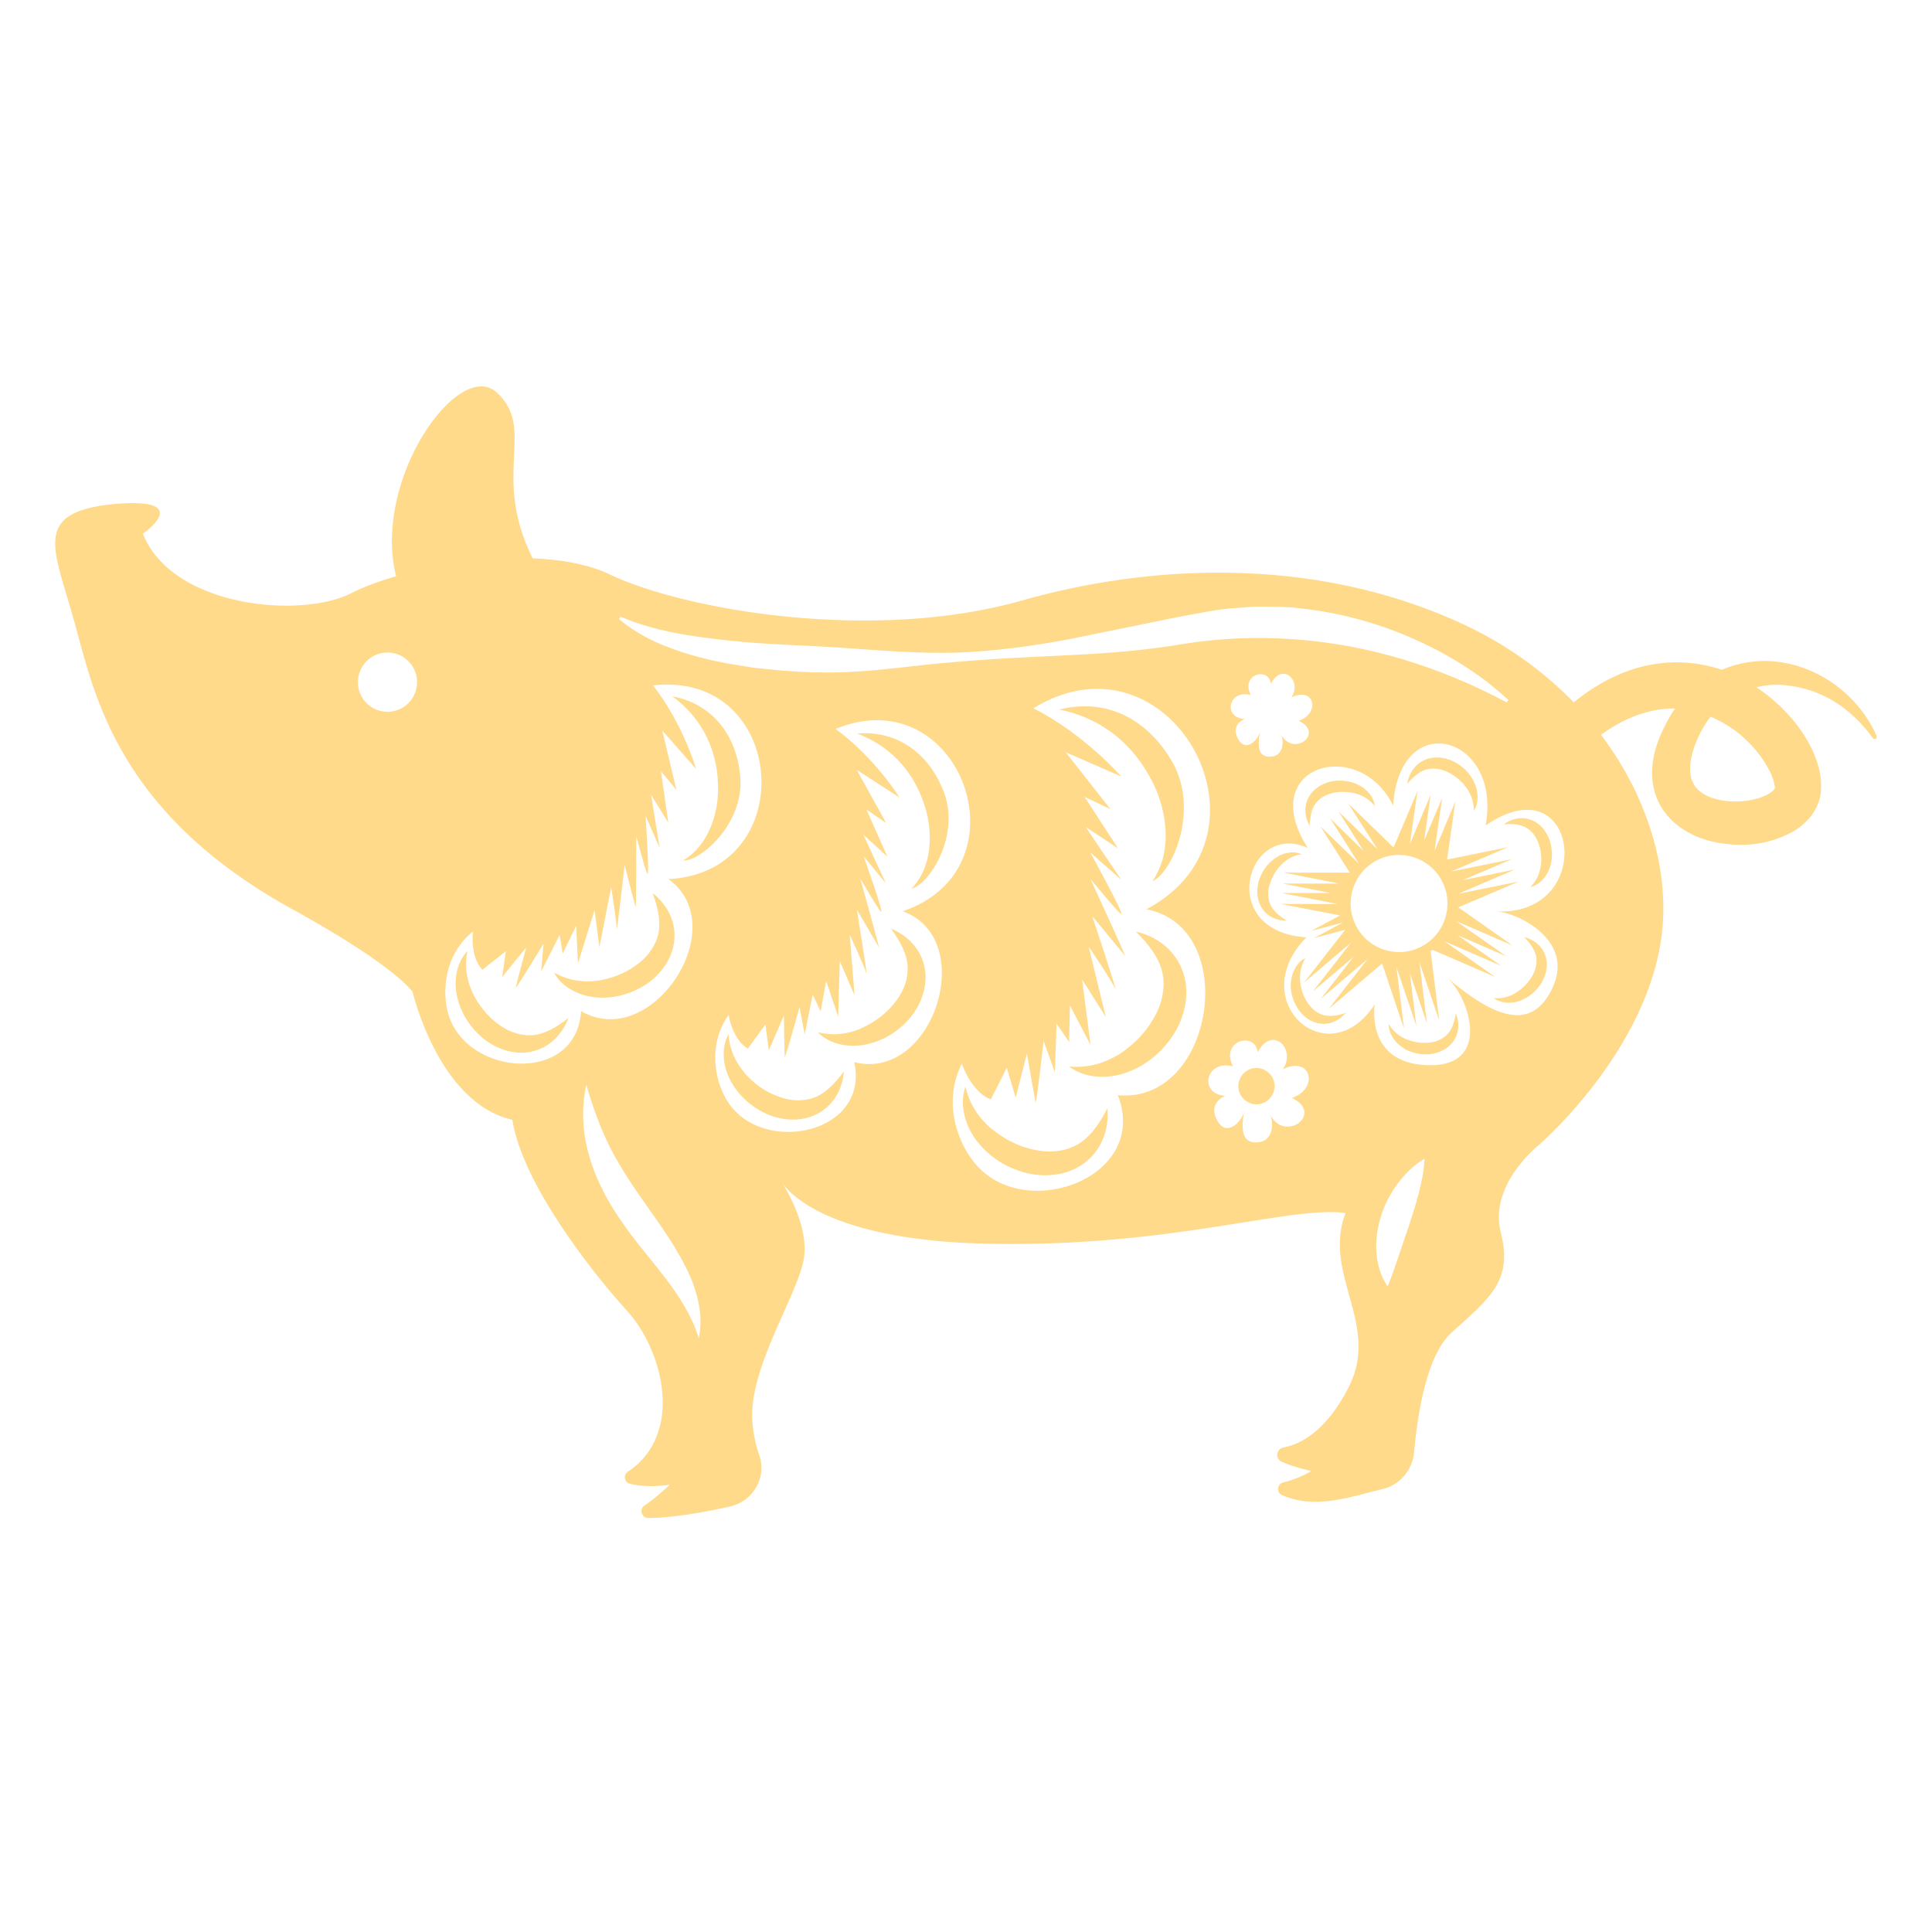 <svg width="140" height="140" viewBox="0 0 140 140" fill="none" xmlns="http://www.w3.org/2000/svg">
<path d="M96.374 73.033L100.152 69.822L101.741 74.544L101.199 70.105L102.635 74.344L102.164 70.507L103.4 74.167L102.859 69.727L104.295 73.966L103.671 68.924C103.671 68.924 103.765 68.854 103.812 68.83L108.343 70.79L104.683 68.216L108.779 69.987L105.625 67.767L109.167 69.302L105.507 66.74L109.603 68.511L105.672 65.749L110.05 63.883L105.672 64.769L109.779 63.009L106.001 63.777L109.544 62.266L105.166 63.151L109.273 61.392L104.86 62.289L105.46 58.086L103.953 61.663L104.507 57.814L103.2 60.908L103.671 57.59L102.164 61.167L102.718 57.319L100.999 61.38C100.999 61.38 100.964 61.38 100.952 61.38L97.704 58.228L99.811 61.533L96.998 58.806L98.81 61.663L96.386 59.302L98.469 62.584L95.68 59.88L97.81 63.234H93.02L97.045 64.025H92.949L96.421 64.71H92.879L96.904 65.501H92.808L97.104 66.339L95.009 67.46L97.327 66.847L95.209 67.98L97.48 67.378L94.491 71.203L97.892 68.311L95.138 71.841L98.081 69.338L95.703 72.384L99.105 69.491L96.35 73.021L96.374 73.033ZM98.269 67.094C97.374 65.371 98.045 63.245 99.763 62.348C101.482 61.451 103.6 62.124 104.495 63.848C105.389 65.571 104.718 67.697 103 68.594C101.282 69.491 99.163 68.818 98.269 67.094ZM101.917 75.312C102.423 75.513 102.965 75.607 103.483 75.56C104 75.524 104.495 75.335 104.848 74.981C105.213 74.627 105.389 74.072 105.495 73.435C105.742 74.013 105.766 74.757 105.366 75.383C104.977 76.008 104.236 76.339 103.553 76.398C102.859 76.445 102.164 76.28 101.6 75.879C101.035 75.501 100.611 74.851 100.634 74.202C100.952 74.757 101.411 75.099 101.917 75.312ZM93.561 71.061C93.632 70.388 94.008 69.704 94.597 69.432C94.256 69.975 94.173 70.542 94.209 71.085C94.256 71.628 94.432 72.159 94.715 72.596C94.985 73.045 95.385 73.387 95.856 73.541C96.339 73.694 96.915 73.6 97.516 73.399C97.115 73.883 96.468 74.261 95.739 74.178C94.997 74.119 94.373 73.624 94.008 73.033C93.644 72.443 93.467 71.734 93.549 71.05L93.561 71.061ZM76.767 51.415C79.98 50.589 83.11 51.935 85.005 55.311C86.923 58.83 84.899 63.281 83.499 63.859C85.052 61.652 84.558 58.452 83.299 56.268C81.839 53.599 79.521 51.97 76.755 51.415H76.767ZM91.76 77.602C92.373 77.992 92.549 78.807 92.149 79.421C91.749 80.035 90.948 80.212 90.336 79.81C89.724 79.421 89.548 78.606 89.948 77.992C90.336 77.378 91.148 77.201 91.76 77.602ZM77.484 77.284C78.885 77.413 80.097 77.012 81.109 76.386C82.122 75.737 82.981 74.863 83.557 73.86C84.158 72.868 84.44 71.734 84.264 70.648C84.075 69.538 83.322 68.499 82.31 67.508C83.652 67.803 85.04 68.7 85.641 70.223C86.264 71.734 85.923 73.482 85.146 74.792C84.346 76.115 83.145 77.166 81.721 77.685C80.321 78.228 78.614 78.157 77.473 77.284H77.484ZM92.008 64.06C91.855 64.568 91.855 65.087 92.055 65.548C92.255 66.008 92.702 66.386 93.255 66.717C92.631 66.728 91.925 66.492 91.502 65.89C91.066 65.3 91.019 64.497 91.219 63.824C91.431 63.163 91.843 62.561 92.408 62.183C92.961 61.793 93.714 61.628 94.314 61.9C93.679 61.994 93.196 62.301 92.82 62.691C92.443 63.08 92.161 63.564 92.019 64.072L92.008 64.06ZM98.198 57.496C97.669 57.366 97.115 57.342 96.609 57.46C96.092 57.566 95.633 57.826 95.338 58.216C95.032 58.617 94.926 59.196 94.903 59.833C94.585 59.302 94.456 58.558 94.773 57.885C95.079 57.212 95.762 56.787 96.433 56.634C97.115 56.492 97.833 56.563 98.445 56.882C99.057 57.177 99.564 57.767 99.622 58.416C99.234 57.909 98.728 57.637 98.21 57.496H98.198ZM109.873 71.923C110.332 71.628 110.721 71.239 110.991 70.79C111.262 70.341 111.403 69.834 111.321 69.338C111.238 68.842 110.897 68.37 110.45 67.909C111.05 68.051 111.686 68.464 111.945 69.149C112.227 69.834 112.062 70.625 111.709 71.215C111.344 71.805 110.803 72.278 110.156 72.514C109.52 72.75 108.755 72.714 108.237 72.325C108.873 72.384 109.414 72.207 109.885 71.923H109.873ZM106.248 57.059C105.907 56.598 105.46 56.221 104.954 55.972C104.459 55.725 103.918 55.63 103.4 55.748C102.882 55.878 102.412 56.279 101.976 56.799C102.07 56.15 102.447 55.453 103.153 55.111C103.847 54.756 104.695 54.863 105.342 55.181C106.001 55.512 106.543 56.055 106.837 56.716C107.143 57.366 107.178 58.18 106.801 58.759C106.801 58.086 106.578 57.519 106.248 57.059ZM110.615 59.987C110.179 59.727 109.603 59.68 108.967 59.739C109.461 59.361 110.179 59.148 110.874 59.385C111.58 59.609 112.074 60.247 112.298 60.896C112.51 61.557 112.521 62.277 112.286 62.927C112.062 63.564 111.533 64.143 110.897 64.273C111.356 63.824 111.568 63.293 111.65 62.761C111.721 62.218 111.686 61.663 111.509 61.167C111.344 60.672 111.038 60.235 110.615 59.987ZM71.835 81.782C72.718 82.514 73.754 83.057 74.848 83.293C75.931 83.553 77.037 83.482 77.967 82.998C78.92 82.502 79.638 81.51 80.25 80.306C80.368 81.617 79.956 83.152 78.744 84.143C77.555 85.159 75.86 85.348 74.448 85.017C73.012 84.675 71.718 83.872 70.823 82.727C69.929 81.605 69.493 80.023 69.964 78.736C70.258 80.058 70.964 81.038 71.835 81.794V81.782ZM40.141 70.471C41.177 71.061 42.224 71.191 43.236 71.073C44.237 70.932 45.202 70.577 46.002 70.011C46.814 69.468 47.426 68.7 47.673 67.803C47.92 66.894 47.709 65.831 47.285 64.71C48.203 65.418 48.956 66.599 48.874 67.968C48.815 69.35 47.944 70.554 46.885 71.286C45.814 72.006 44.519 72.384 43.248 72.278C41.989 72.195 40.706 71.534 40.141 70.471ZM34.233 71.912C34.645 72.785 35.257 73.564 35.998 74.131C36.728 74.71 37.599 75.052 38.493 75.017C39.4 74.981 40.294 74.474 41.188 73.765C40.812 74.816 39.953 75.831 38.682 76.162C37.411 76.516 36.057 76.056 35.092 75.312C34.127 74.533 33.409 73.47 33.138 72.278C32.844 71.097 33.068 69.739 33.88 68.913C33.633 70.022 33.833 71.026 34.233 71.912ZM53.946 77.744C54.582 78.476 55.37 79.066 56.253 79.397C57.112 79.763 58.042 79.846 58.889 79.574C59.748 79.291 60.478 78.559 61.149 77.638C61.078 78.748 60.525 79.964 59.384 80.625C58.254 81.31 56.83 81.239 55.688 80.778C54.547 80.294 53.57 79.468 52.981 78.382C52.381 77.331 52.228 75.961 52.793 74.946C52.864 76.079 53.322 77 53.946 77.732V77.744ZM5.422 45.181C6.893 50.553 8.635 59.137 21.605 66.115C28.831 70.141 29.902 71.888 29.902 71.888C29.902 71.888 31.773 79.94 37.128 81.144C37.799 85.572 42.612 91.877 45.425 94.97C48.062 97.863 49.603 103.92 45.496 106.647C45.143 106.883 45.237 107.426 45.649 107.521C47.061 107.863 48.544 107.58 48.544 107.58C48.544 107.58 47.614 108.477 46.696 109.103C46.296 109.374 46.496 110 46.979 110C48.615 110 50.851 109.622 52.828 109.185L52.91 109.162C54.582 108.796 55.582 107.048 55.017 105.431C54.782 104.77 54.605 103.99 54.523 103.105C54.17 99.173 57.912 93.707 58.266 91.109C58.548 89.079 57.3 86.717 56.736 85.796C57.571 86.906 60.831 89.905 71.635 90.129C84.923 90.401 93.396 87.355 97.504 87.898C95.809 92.278 99.999 95.95 97.775 100.425C96.245 103.506 94.409 104.628 93.02 104.888C92.478 104.982 92.373 105.702 92.879 105.927C93.879 106.364 95.021 106.588 95.021 106.588C95.021 106.588 94.126 107.166 93.008 107.414C92.549 107.509 92.467 108.146 92.89 108.335C95.374 109.445 98.045 108.394 100.164 107.91C101.435 107.615 102.353 106.541 102.47 105.23C102.718 102.467 103.377 98.193 105.189 96.564C107.955 94.061 109.65 92.809 108.755 89.315C107.861 85.82 111.521 82.963 111.521 82.963C111.521 82.963 120.265 75.442 120.524 66.315C120.618 63.269 119.865 60.435 118.818 58.015C118.076 56.303 117.123 54.721 116.017 53.245C117.676 52.029 119.547 51.309 121.383 51.344C121.136 51.699 120.901 52.076 120.713 52.454C120.336 53.186 120.006 53.954 119.83 54.851C119.653 55.725 119.642 56.764 120.03 57.755C120.395 58.759 121.16 59.585 121.984 60.105C122.808 60.648 123.702 60.931 124.573 61.085C126.327 61.368 128.08 61.25 129.869 60.294C130.316 60.046 130.763 59.703 131.175 59.208C131.564 58.735 131.917 58.015 131.952 57.33C132.035 56.032 131.681 55.158 131.317 54.32C130.54 52.702 129.398 51.439 128.08 50.376C127.821 50.175 127.55 49.986 127.268 49.798C127.762 49.691 128.268 49.609 128.786 49.62C130.093 49.644 131.423 49.998 132.623 50.66C133.823 51.333 134.871 52.312 135.707 53.481C135.754 53.552 135.86 53.576 135.93 53.529C136.001 53.481 136.013 53.399 135.989 53.328C134.789 50.6 132.117 48.404 128.916 47.968C127.55 47.779 126.103 47.968 124.773 48.534C124.349 48.393 123.914 48.275 123.467 48.192C121.76 47.838 119.959 47.979 118.347 48.487C116.735 49.007 115.299 49.868 114.063 50.872L114.04 50.896C111.78 48.57 109.085 46.657 106.095 45.264C94.974 40.081 82.875 41.002 74.048 43.517C63.209 46.598 49.568 44.189 44.213 41.639C42.636 40.884 40.671 40.541 38.599 40.459C35.563 34.378 38.894 31.084 35.998 28.439C33.244 25.924 26.96 34.721 28.701 41.757C27.407 42.135 26.277 42.56 25.477 42.973C21.863 44.851 12.495 44.048 10.353 38.676C10.353 38.676 14.237 35.996 8.211 36.527C2.209 37.129 3.951 39.809 5.422 45.181ZM122.996 53.576C123.243 52.985 123.561 52.431 123.949 51.935C124.655 52.23 125.338 52.631 125.962 53.115C126.903 53.871 127.727 54.863 128.233 55.866C128.48 56.339 128.621 56.894 128.61 57.071C128.61 57.118 128.621 57.094 128.574 57.189C128.516 57.26 128.398 57.389 128.21 57.496C127.456 57.968 126.15 58.18 125.044 58.039C123.914 57.909 122.972 57.413 122.678 56.705C122.301 56.008 122.466 54.733 122.996 53.576ZM109.308 50.73L109.179 50.896C104.318 48.298 99.081 46.693 93.797 46.327C91.148 46.126 88.524 46.232 85.852 46.645C83.11 47.117 80.333 47.342 77.555 47.472C74.778 47.613 72.024 47.72 69.27 47.968C66.516 48.168 63.762 48.641 60.972 48.711C59.584 48.759 58.183 48.711 56.794 48.605L54.711 48.404L52.628 48.062C51.251 47.791 49.874 47.46 48.544 46.94C47.214 46.468 45.931 45.76 44.849 44.862L44.966 44.685C47.497 45.772 50.168 46.126 52.864 46.421C55.559 46.716 58.277 46.752 61.008 46.94C63.738 47.129 66.492 47.365 69.246 47.295C72 47.2 74.731 46.834 77.438 46.327L85.499 44.685C86.865 44.449 88.289 44.119 89.713 44.048L90.784 43.965C91.137 43.953 91.502 43.965 91.855 43.965C92.573 43.977 93.29 43.965 93.997 44.06C96.845 44.343 99.646 45.075 102.235 46.208C104.836 47.342 107.272 48.818 109.32 50.742L109.308 50.73ZM90.183 52.1C88.583 52.005 89.018 49.939 90.631 50.364C89.877 48.841 91.949 48.298 92.09 49.55C92.926 47.932 94.385 49.349 93.573 50.541C95.232 49.715 95.715 51.663 94.114 52.23C96.021 53.151 93.702 54.898 92.832 53.21C93.008 53.564 93.09 54.733 92.137 54.827C91.184 54.922 91.101 54.119 91.302 53.033C91.196 53.564 90.289 54.591 89.713 53.54C89.136 52.49 90.195 52.1 90.195 52.1H90.183ZM100.093 88.051C100.376 87.213 100.776 86.446 101.294 85.749C101.823 85.064 102.423 84.439 103.224 83.966C103.188 84.899 103 85.702 102.8 86.493C102.6 87.272 102.365 88.004 102.129 88.724L101.399 90.873C101.141 91.605 100.917 92.361 100.552 93.223C99.516 91.676 99.552 89.692 100.105 88.04L100.093 88.051ZM94.668 67.921C88.088 67.519 90.301 59.467 94.762 61.439C90.948 55.465 98.493 53.316 100.952 58.381C101.411 51.179 108.873 53.316 107.649 59.822C114.416 55.146 115.781 66.374 108.461 66.044C109.979 66.15 114.063 68.098 112.533 71.51C111.003 74.922 108.155 73.635 104.895 70.873C106.448 72.266 108.155 77.284 103.518 77.189C98.881 77.095 99.622 72.773 99.622 72.773C96.221 78.004 90.148 72.514 94.668 67.921ZM89.336 77.26C88.406 75.383 90.972 74.71 91.137 76.256C92.172 74.261 93.961 76.008 92.961 77.484C95.009 76.469 95.609 78.877 93.62 79.562C95.974 80.696 93.114 82.845 92.043 80.778C92.255 81.215 92.361 82.656 91.184 82.774C90.007 82.892 89.913 81.9 90.148 80.566C90.007 81.215 88.901 82.479 88.195 81.18C87.488 79.881 88.795 79.409 88.795 79.409C86.817 79.291 87.371 76.752 89.348 77.272L89.336 77.26ZM69.693 77.059C69.941 77.779 70.658 79.243 71.8 79.669L72.953 77.378L73.601 79.539L74.413 76.351C74.413 76.351 74.978 79.598 75.037 79.869C75.095 80.129 75.625 75.442 75.625 75.442L76.437 77.697L76.567 74.178L77.473 75.513L77.532 72.856L79.026 75.725L78.414 70.979L80.133 73.694L78.885 68.594C78.885 68.594 80.521 70.991 80.803 71.628C81.098 72.254 79.144 66.374 79.144 66.374C79.144 66.374 81.404 69.125 81.521 69.255C81.639 69.373 79.097 63.883 79.038 63.741C78.979 63.6 80.909 66.032 81.239 66.233C81.568 66.433 79.003 61.77 79.003 61.77L81.262 63.765L78.673 59.928L81.015 61.474L78.591 57.743L80.462 58.629L77.226 54.508L81.251 56.268C81.251 56.268 78.614 53.222 74.883 51.321C84.805 45.252 93.243 60.495 83.075 65.89C89.924 67.201 87.994 80.011 81.004 79.362C83.299 85.265 74.472 88.571 70.788 84.462C69.47 82.998 68.246 79.987 69.693 77.071V77.059ZM52.793 73.529C52.899 74.167 53.299 75.477 54.193 75.985L55.464 74.237L55.712 76.115L56.806 73.576C56.806 73.576 56.841 76.351 56.865 76.587C56.877 76.811 57.936 72.986 57.936 72.986L58.313 74.969L58.889 72.065L59.466 73.293L59.866 71.085L60.737 73.671L60.855 69.645L61.926 72.136L61.573 67.732C61.573 67.732 62.608 69.952 62.773 70.507C62.926 71.061 62.09 65.914 62.09 65.914C62.09 65.914 63.609 68.511 63.679 68.629C63.762 68.747 62.385 63.836 62.349 63.706C62.314 63.576 63.597 65.867 63.844 66.067C64.091 66.28 62.585 62.053 62.585 62.053L64.197 64.013L62.561 60.483L64.303 62.077L62.785 58.653L64.221 59.644L62.079 55.784L65.186 57.791C65.186 57.791 63.397 54.898 60.549 52.82C69.611 49.101 74.601 62.915 65.421 66.032C70.941 68.039 67.634 78.429 61.902 76.965C63.032 82.183 55.253 83.754 52.734 79.834C51.84 78.441 51.216 75.772 52.805 73.541L52.793 73.529ZM42.483 78.594C42.977 80.294 43.531 81.829 44.272 83.27C45.013 84.71 45.92 86.044 46.885 87.402C47.838 88.76 48.85 90.165 49.662 91.759C50.474 93.329 51.016 95.218 50.639 96.977C50.109 95.289 49.227 93.955 48.238 92.644C47.25 91.345 46.12 90.07 45.131 88.642C44.131 87.225 43.236 85.619 42.73 83.884C42.212 82.16 42.095 80.306 42.495 78.582L42.483 78.594ZM34.268 67.531C34.198 68.169 34.233 69.55 34.963 70.27L36.657 68.924L36.387 70.802L38.129 68.653C38.129 68.653 37.411 71.333 37.375 71.557C37.328 71.782 39.388 68.381 39.388 68.381L39.211 70.4L40.553 67.756L40.776 69.102L41.753 67.083L41.883 69.81L43.083 65.961L43.436 68.641L44.284 64.296C44.284 64.296 44.684 66.717 44.684 67.295C44.684 67.874 45.261 62.691 45.261 62.691C45.261 62.691 46.014 65.595 46.061 65.737C46.108 65.867 46.108 60.766 46.108 60.636C46.108 60.506 46.732 63.057 46.908 63.316C47.085 63.588 46.779 59.113 46.779 59.113L47.803 61.439L47.179 57.59L48.426 59.609L47.897 55.89L49.015 57.236L47.991 52.938L50.439 55.713C50.439 55.713 49.498 52.442 47.32 49.668C57.041 48.546 58.124 63.198 48.438 63.706C53.205 67.142 47.214 76.245 42.106 73.269C41.777 78.606 33.868 77.992 32.503 73.541C32.02 71.959 32.138 69.208 34.28 67.496L34.268 67.531ZM25.936 49.432C25.936 48.251 26.889 47.283 28.078 47.283C29.266 47.283 30.22 48.239 30.22 49.432C30.22 50.624 29.266 51.58 28.078 51.58C26.889 51.58 25.936 50.624 25.936 49.432ZM52.016 56.492C51.84 53.93 50.639 51.864 48.721 50.459C51.475 50.967 53.393 53.115 53.652 56.362C53.876 59.727 50.769 62.419 49.486 62.36C51.451 61.227 52.204 58.605 52.004 56.492H52.016ZM62.09 53.163C64.88 52.903 67.304 54.45 68.434 57.496C69.564 60.683 67.292 64.107 66.045 64.403C67.634 62.773 67.645 60.046 66.892 58.062C66.033 55.642 64.315 53.977 62.102 53.151L62.09 53.163ZM62.385 74.521C63.315 74.119 64.15 73.505 64.762 72.75C65.398 72.006 65.786 71.109 65.774 70.164C65.774 69.22 65.268 68.251 64.562 67.295C65.633 67.72 66.68 68.653 66.975 69.999C67.292 71.345 66.775 72.75 65.963 73.742C65.127 74.733 63.985 75.442 62.726 75.69C61.49 75.95 60.078 75.666 59.254 74.792C60.407 75.088 61.455 74.922 62.397 74.533L62.385 74.521Z" fill="#FFDA8B"/>
</svg>
